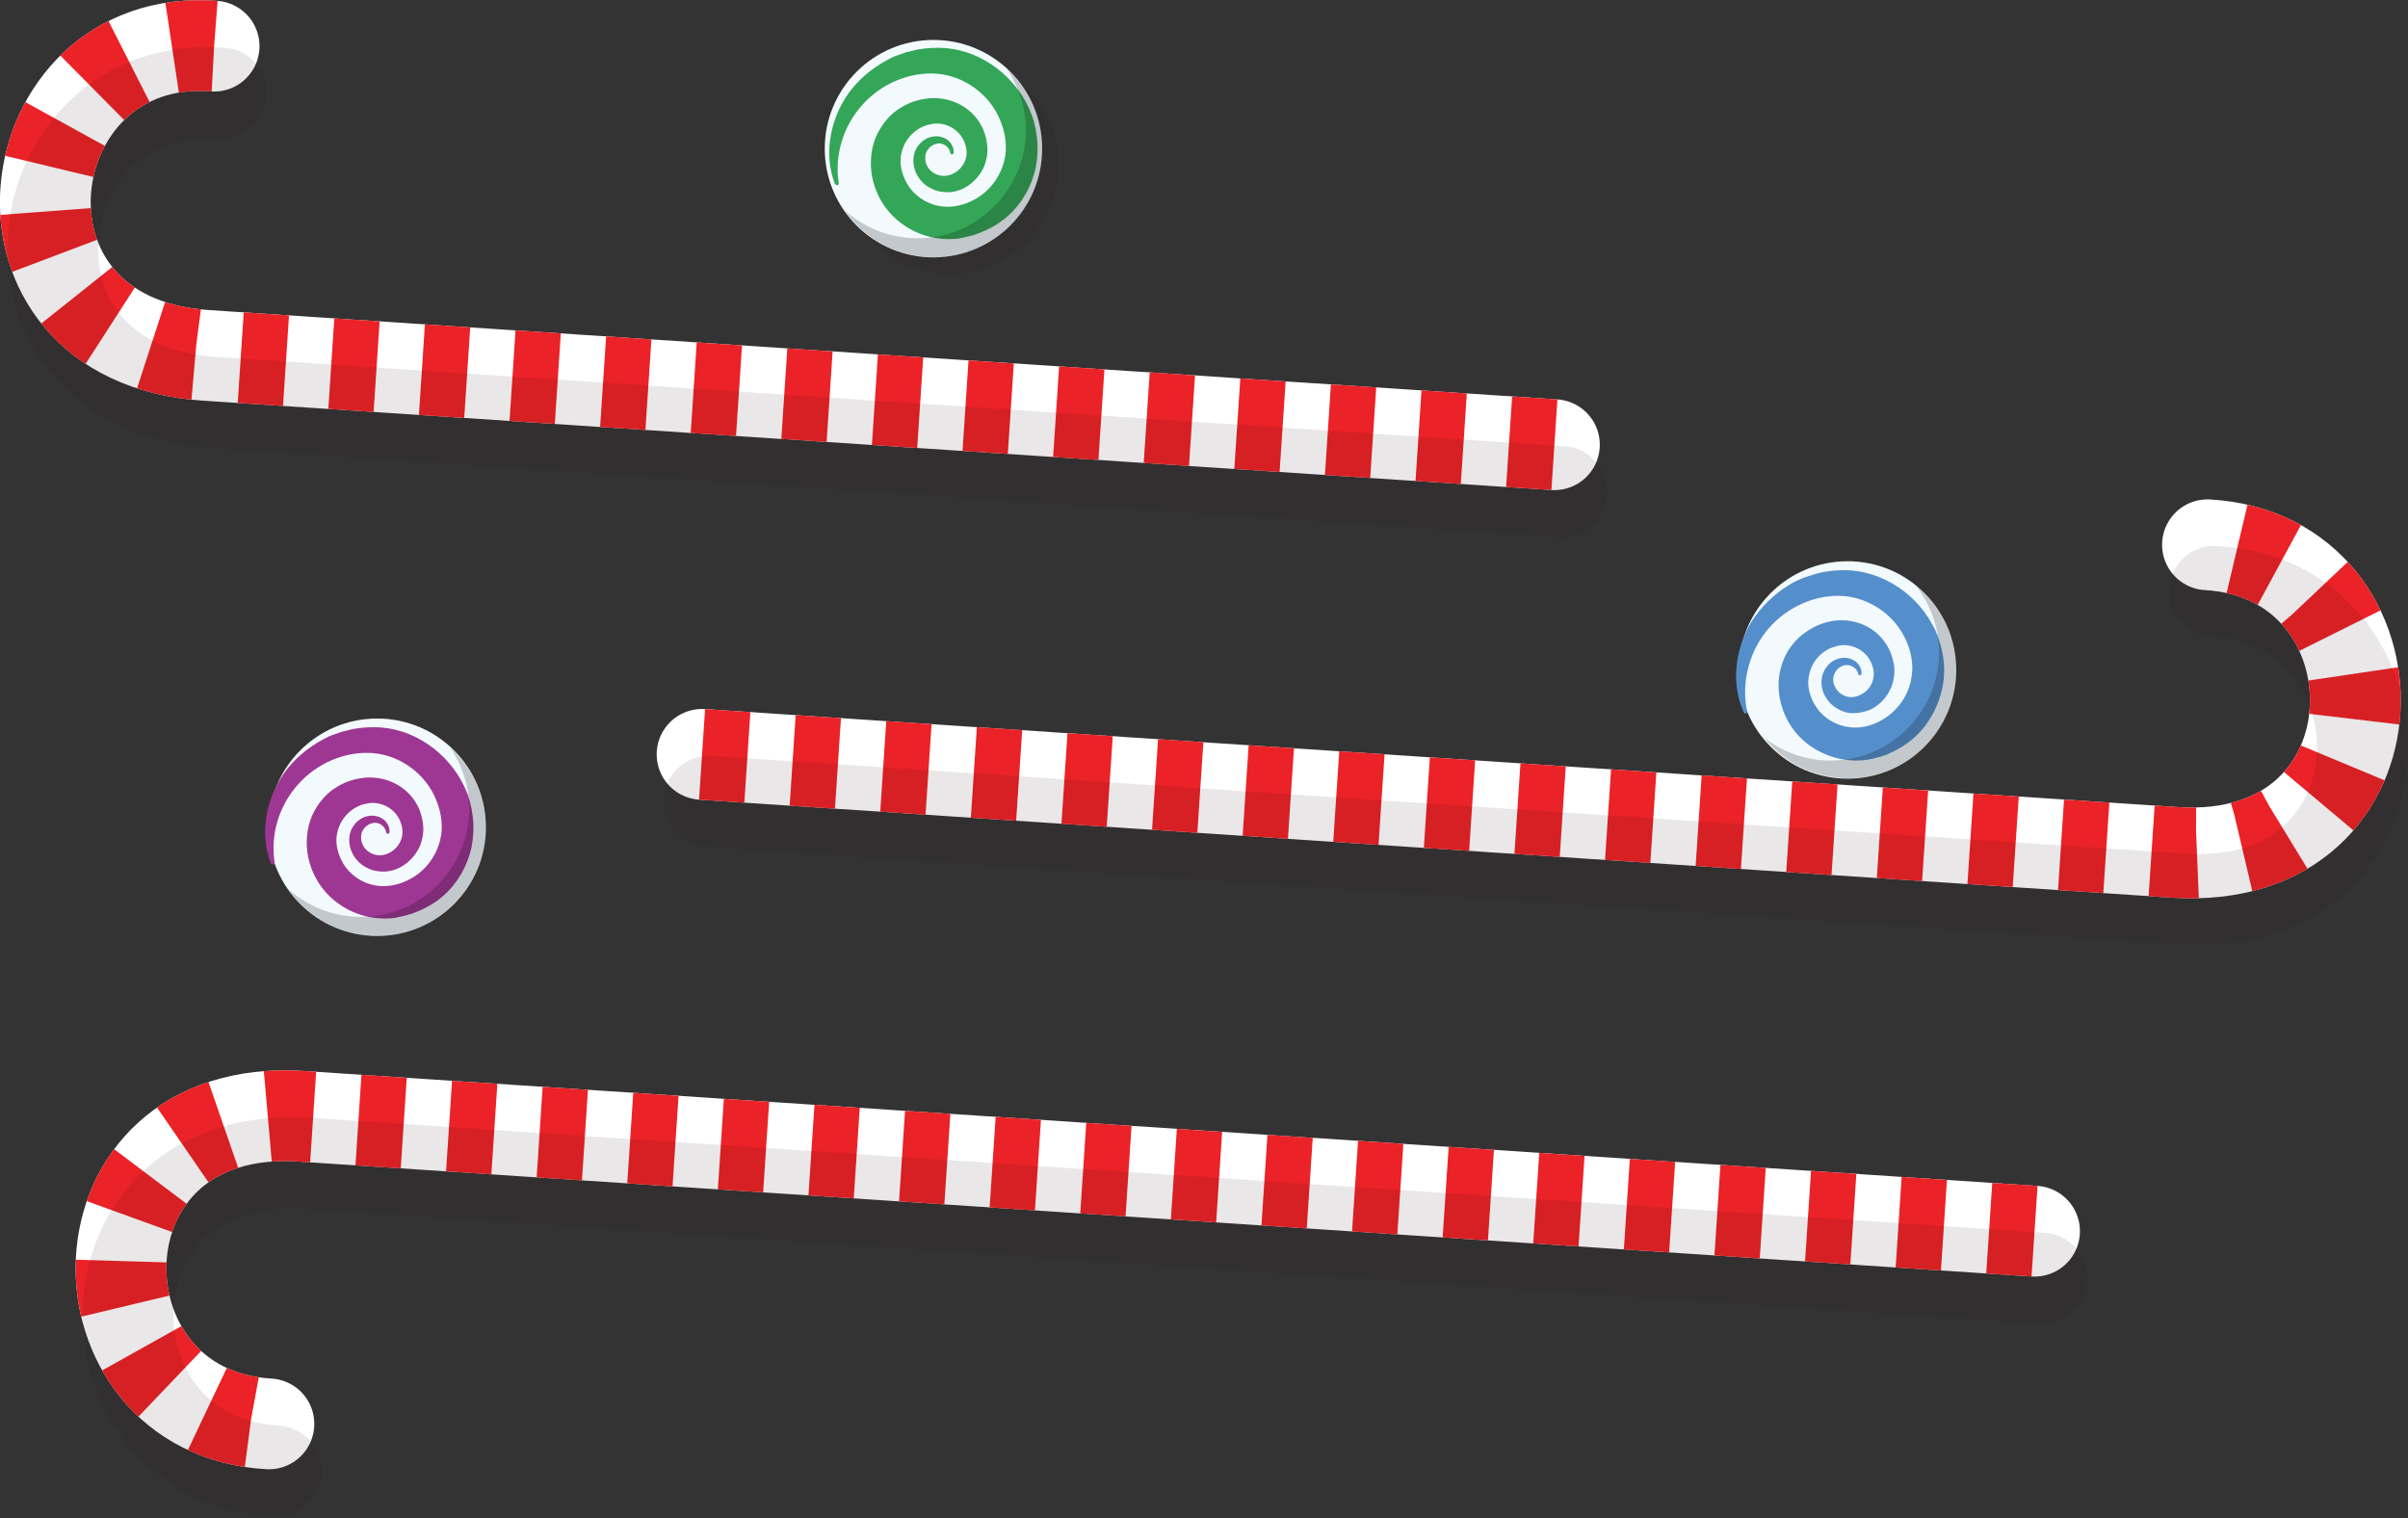 <svg width="157" height="99" fill="none" xmlns="http://www.w3.org/2000/svg"><rect width="100%" height="100%" fill="#333333" stroke="none"/><path d="M120.461 50.768c3.915 0 7.088-3.173 7.088-7.088 0-3.914-3.173-7.088-7.088-7.088-3.914 0-7.087 3.173-7.087 7.088 0 3.914 3.173 7.088 7.087 7.088z" fill="#F3FAFE"/><path d="M113.696 46.446c-.832-1.772-.617-4.081.51-5.933.591-.913 1.396-1.718 2.336-2.309.242-.161.483-.295.752-.403.268-.134.537-.215.805-.295.537-.188 1.154-.295 1.745-.322 2.47-.161 4.94 1.289 6.148 3.544.322.564.51 1.154.644 1.799.135.671.161 1.369.054 2.04-.215 1.342-.886 2.631-1.906 3.544-.51.456-1.128.805-1.745 1.074-.322.134-.645.215-.994.295-.349.081-.724.107-1.1.107-1.477-.027-2.927-.698-3.866-1.826-.457-.564-.806-1.235-.967-1.933-.188-.698-.214-1.53 0-2.282.188-.752.591-1.423 1.155-1.96.564-.51 1.235-.886 1.96-1.047.751-.188 1.61-.107 2.308.215.725.322 1.289.886 1.638 1.584.161.349.269.698.322 1.074.054.403 0 .805-.107 1.181-.242.752-.779 1.369-1.477 1.691-.349.134-.698.215-1.1.215-.403 0-.779-.134-1.101-.349-.645-.403-1.02-1.128-.94-1.853.081-.752.671-1.342 1.316-1.396.322-.054.671.054.912.242.242.188.376.483.376.752v.027c0 .054-.053.107-.107.107s-.107-.027-.107-.081c-.081-.403-.537-.671-.94-.564-.403.107-.698.51-.698.913 0 .43.268.832.644 1.02.376.215.832.161 1.208-.054.376-.188.671-.564.752-.993.107-.403 0-.859-.215-1.235-.215-.376-.564-.671-.966-.832-.403-.161-.859-.188-1.262-.054-.859.215-1.53.94-1.718 1.799-.215.859.107 1.772.671 2.443.591.671 1.45 1.047 2.336 1.047.886 0 1.745-.403 2.389-.967.671-.591 1.128-1.396 1.262-2.282.161-.886-.027-1.799-.43-2.604-.778-1.611-2.523-2.738-4.349-2.738-1.799 0-3.597.913-4.725 2.363-1.128 1.45-1.584 3.383-1.208 5.181 0 .054-.027.107-.081.134-.053.027-.107 0-.134-.081z" fill="#548FCC"/><path opacity=".2" d="M124.892 38.15c.939 1.208 1.53 2.712 1.53 4.376 0 3.893-3.168 7.061-7.061 7.061-1.664 0-3.168-.564-4.376-1.53 1.289 1.638 3.302 2.685 5.531 2.685 3.892 0 7.06-3.168 7.06-7.061 0-2.228-1.074-4.215-2.684-5.53z" fill="#010101"/><path d="M101.347 28.995l-87.924-5.826C-1.96 22.149.805 1.988 13.96 3.008" stroke="#fff" stroke-width="5.918" stroke-miterlimit="10" stroke-linecap="round" stroke-linejoin="round"/><path d="M101.347 28.995l-87.924-5.826C-1.96 22.149.805 1.988 13.96 3.008" stroke="#EB2227" stroke-width="5.918" stroke-miterlimit="10" stroke-linejoin="round" stroke-dasharray="2.96 2.96"/><path opacity=".1" d="M101.83 32.056l-87.924-5.826c-15.383-1.02-12.618-21.155.537-20.162" stroke="#250D0E" stroke-width="5.918" stroke-miterlimit="10" stroke-linecap="round" stroke-linejoin="round"/><path opacity=".1" d="M61.936 17.854c3.914 0 7.088-3.173 7.088-7.088 0-3.914-3.173-7.088-7.088-7.088-3.914 0-7.088 3.173-7.088 7.088 0 3.914 3.173 7.088 7.088 7.088z" fill="#250D0E"/><path d="M60.861 16.78c3.914 0 7.088-3.173 7.088-7.088 0-3.914-3.173-7.088-7.088-7.088-3.914 0-7.088 3.173-7.088 7.088 0 3.914 3.173 7.088 7.088 7.088z" fill="#F3FAFE"/><path d="M54.419 11.948c-.698-1.826-.349-4.108.913-5.879.644-.886 1.503-1.611 2.497-2.148.242-.134.51-.268.779-.349.268-.107.537-.188.805-.242.537-.161 1.181-.215 1.772-.215 2.47 0 4.832 1.611 5.906 3.946.268.591.429 1.181.51 1.852.081.671.054 1.369-.081 2.04-.295 1.342-1.047 2.577-2.148 3.41-.537.403-1.181.725-1.826.94-.322.107-.671.161-.993.242-.376.054-.725.054-1.101.027-1.476-.107-2.873-.886-3.732-2.067-.429-.591-.725-1.289-.859-1.987-.134-.698-.107-1.557.134-2.282.242-.725.698-1.396 1.262-1.879.591-.483 1.289-.805 2.04-.913.752-.134 1.611 0 2.309.376.698.376 1.235.966 1.53 1.691.134.349.215.725.242 1.101.027.403-.054.805-.188 1.181-.295.725-.886 1.315-1.584 1.584-.349.134-.725.188-1.127.134-.403-.027-.752-.188-1.074-.403-.618-.456-.94-1.181-.832-1.906.107-.752.752-1.289 1.396-1.315.322-.027.671.107.886.295.215.215.349.51.322.752v.027c0 .054-.054.107-.107.107s-.107-.054-.107-.081c-.054-.403-.483-.725-.886-.617-.403.081-.752.456-.752.886-.027.43.215.832.591 1.047.376.215.832.215 1.208.027.403-.188.698-.537.832-.94.134-.403.054-.859-.134-1.262-.188-.376-.51-.698-.913-.886-.403-.188-.832-.242-1.262-.134-.859.161-1.584.859-1.825 1.691-.269.832 0 1.772.51 2.47.537.698 1.369 1.154 2.255 1.208.859.054 1.772-.268 2.47-.805.698-.537 1.208-1.315 1.423-2.201.215-.859.081-1.799-.269-2.631-.671-1.665-2.336-2.899-4.134-3.034-1.799-.134-3.651.671-4.859 2.04-1.235 1.369-1.826 3.275-1.53 5.101 0 .054-.027.107-.081.134-.107-.027-.161-.054-.188-.134z" fill="#34A658"/><path opacity=".2" d="M65.639 4.484c.859 1.262 1.342 2.819 1.235 4.457-.268 3.893-3.624 6.846-7.517 6.577-1.638-.107-3.141-.778-4.269-1.799 1.181 1.718 3.114 2.9 5.343 3.034 3.893.269 7.249-2.685 7.517-6.577.161-2.228-.779-4.295-2.309-5.691z" fill="#010101"/><path d="M24.591 61.024c3.914 0 7.088-3.173 7.088-7.088 0-3.914-3.173-7.088-7.088-7.088-3.914 0-7.088 3.173-7.088 7.088 0 3.914 3.173 7.088 7.088 7.088z" fill="#F3FAFE"/><path d="M17.638 56.245c-.698-1.826-.349-4.108.913-5.879.644-.886 1.503-1.611 2.497-2.148.242-.134.51-.269.779-.349.268-.107.537-.188.805-.242.537-.161 1.181-.215 1.772-.215 2.47 0 4.832 1.611 5.906 3.946.268.591.429 1.181.51 1.852.081.671.054 1.369-.081 2.04-.295 1.342-1.047 2.577-2.148 3.409-.537.403-1.181.725-1.826.94-.322.107-.671.161-.993.242-.376.054-.725.054-1.101.027-1.476-.107-2.873-.886-3.732-2.067-.429-.591-.725-1.289-.859-1.987-.134-.698-.107-1.557.134-2.282.242-.725.698-1.396 1.262-1.879.591-.483 1.289-.805 2.04-.913.752-.134 1.611 0 2.309.376.698.376 1.235.967 1.53 1.691.134.349.215.725.242 1.101.027.403-.054.805-.188 1.181-.295.725-.886 1.315-1.584 1.584-.349.134-.725.188-1.127.134-.403-.027-.752-.188-1.074-.403-.618-.456-.94-1.181-.832-1.906.107-.752.752-1.289 1.396-1.315.322-.027.671.107.886.295.215.215.349.51.322.752v.027c0 .054-.054.107-.107.107s-.107-.054-.107-.081c-.054-.403-.483-.725-.886-.618-.403.081-.752.456-.752.886-.027.429.215.832.591 1.047.376.215.832.215 1.208.027.403-.188.698-.537.832-.94.134-.403.054-.859-.134-1.262-.188-.376-.51-.698-.913-.886-.403-.188-.832-.242-1.262-.134-.859.161-1.584.859-1.825 1.691-.269.832 0 1.772.51 2.47.537.698 1.369 1.154 2.255 1.208.859.054 1.772-.269 2.47-.805.698-.537 1.208-1.315 1.423-2.201.215-.859.081-1.799-.269-2.631-.671-1.665-2.336-2.899-4.134-3.034-1.799-.134-3.651.671-4.859 2.04-1.235 1.369-1.826 3.275-1.53 5.101 0 .054-.027.107-.081.134-.107-.027-.161-.054-.188-.134z" fill="#9E3794"/><path opacity=".2" d="M29.343 48.728c.859 1.262 1.342 2.819 1.235 4.457-.269 3.893-3.624 6.846-7.517 6.577-1.638-.107-3.141-.778-4.269-1.799 1.181 1.718 3.114 2.899 5.343 3.034 3.893.268 7.249-2.685 7.517-6.577.161-2.228-.752-4.295-2.309-5.691z" fill="#010101"/><path d="M45.774 49.184l96.004 6.39c15.383 1.02 15.303-19.303 2.148-20.055" stroke="#fff" stroke-width="5.918" stroke-miterlimit="10" stroke-linecap="round" stroke-linejoin="round"/><path d="M45.774 49.184l96.004 6.39c15.383 1.02 15.303-19.303 2.148-20.055" stroke="#EB2227" stroke-width="5.918" stroke-miterlimit="10" stroke-linejoin="round" stroke-dasharray="2.96 2.96"/><path d="M132.651 80.273L19.679 72.783C4.296 71.762 4.377 92.085 17.532 92.837" stroke="#fff" stroke-width="5.918" stroke-miterlimit="10" stroke-linecap="round" stroke-linejoin="round"/><path d="M132.651 80.273L19.679 72.783C4.296 71.762 4.377 92.085 17.532 92.837" stroke="#EB2227" stroke-width="5.918" stroke-miterlimit="10" stroke-linejoin="round" stroke-dasharray="2.96 2.96"/><path opacity=".1" d="M46.23 52.245l96.004 6.363c15.384 1.02 15.303-19.303 2.148-20.055M133.134 83.333L20.136 75.843C4.752 74.823 4.833 95.146 17.988 95.898" stroke="#250D0E" stroke-width="5.918" stroke-miterlimit="10" stroke-linecap="round" stroke-linejoin="round"/></svg>